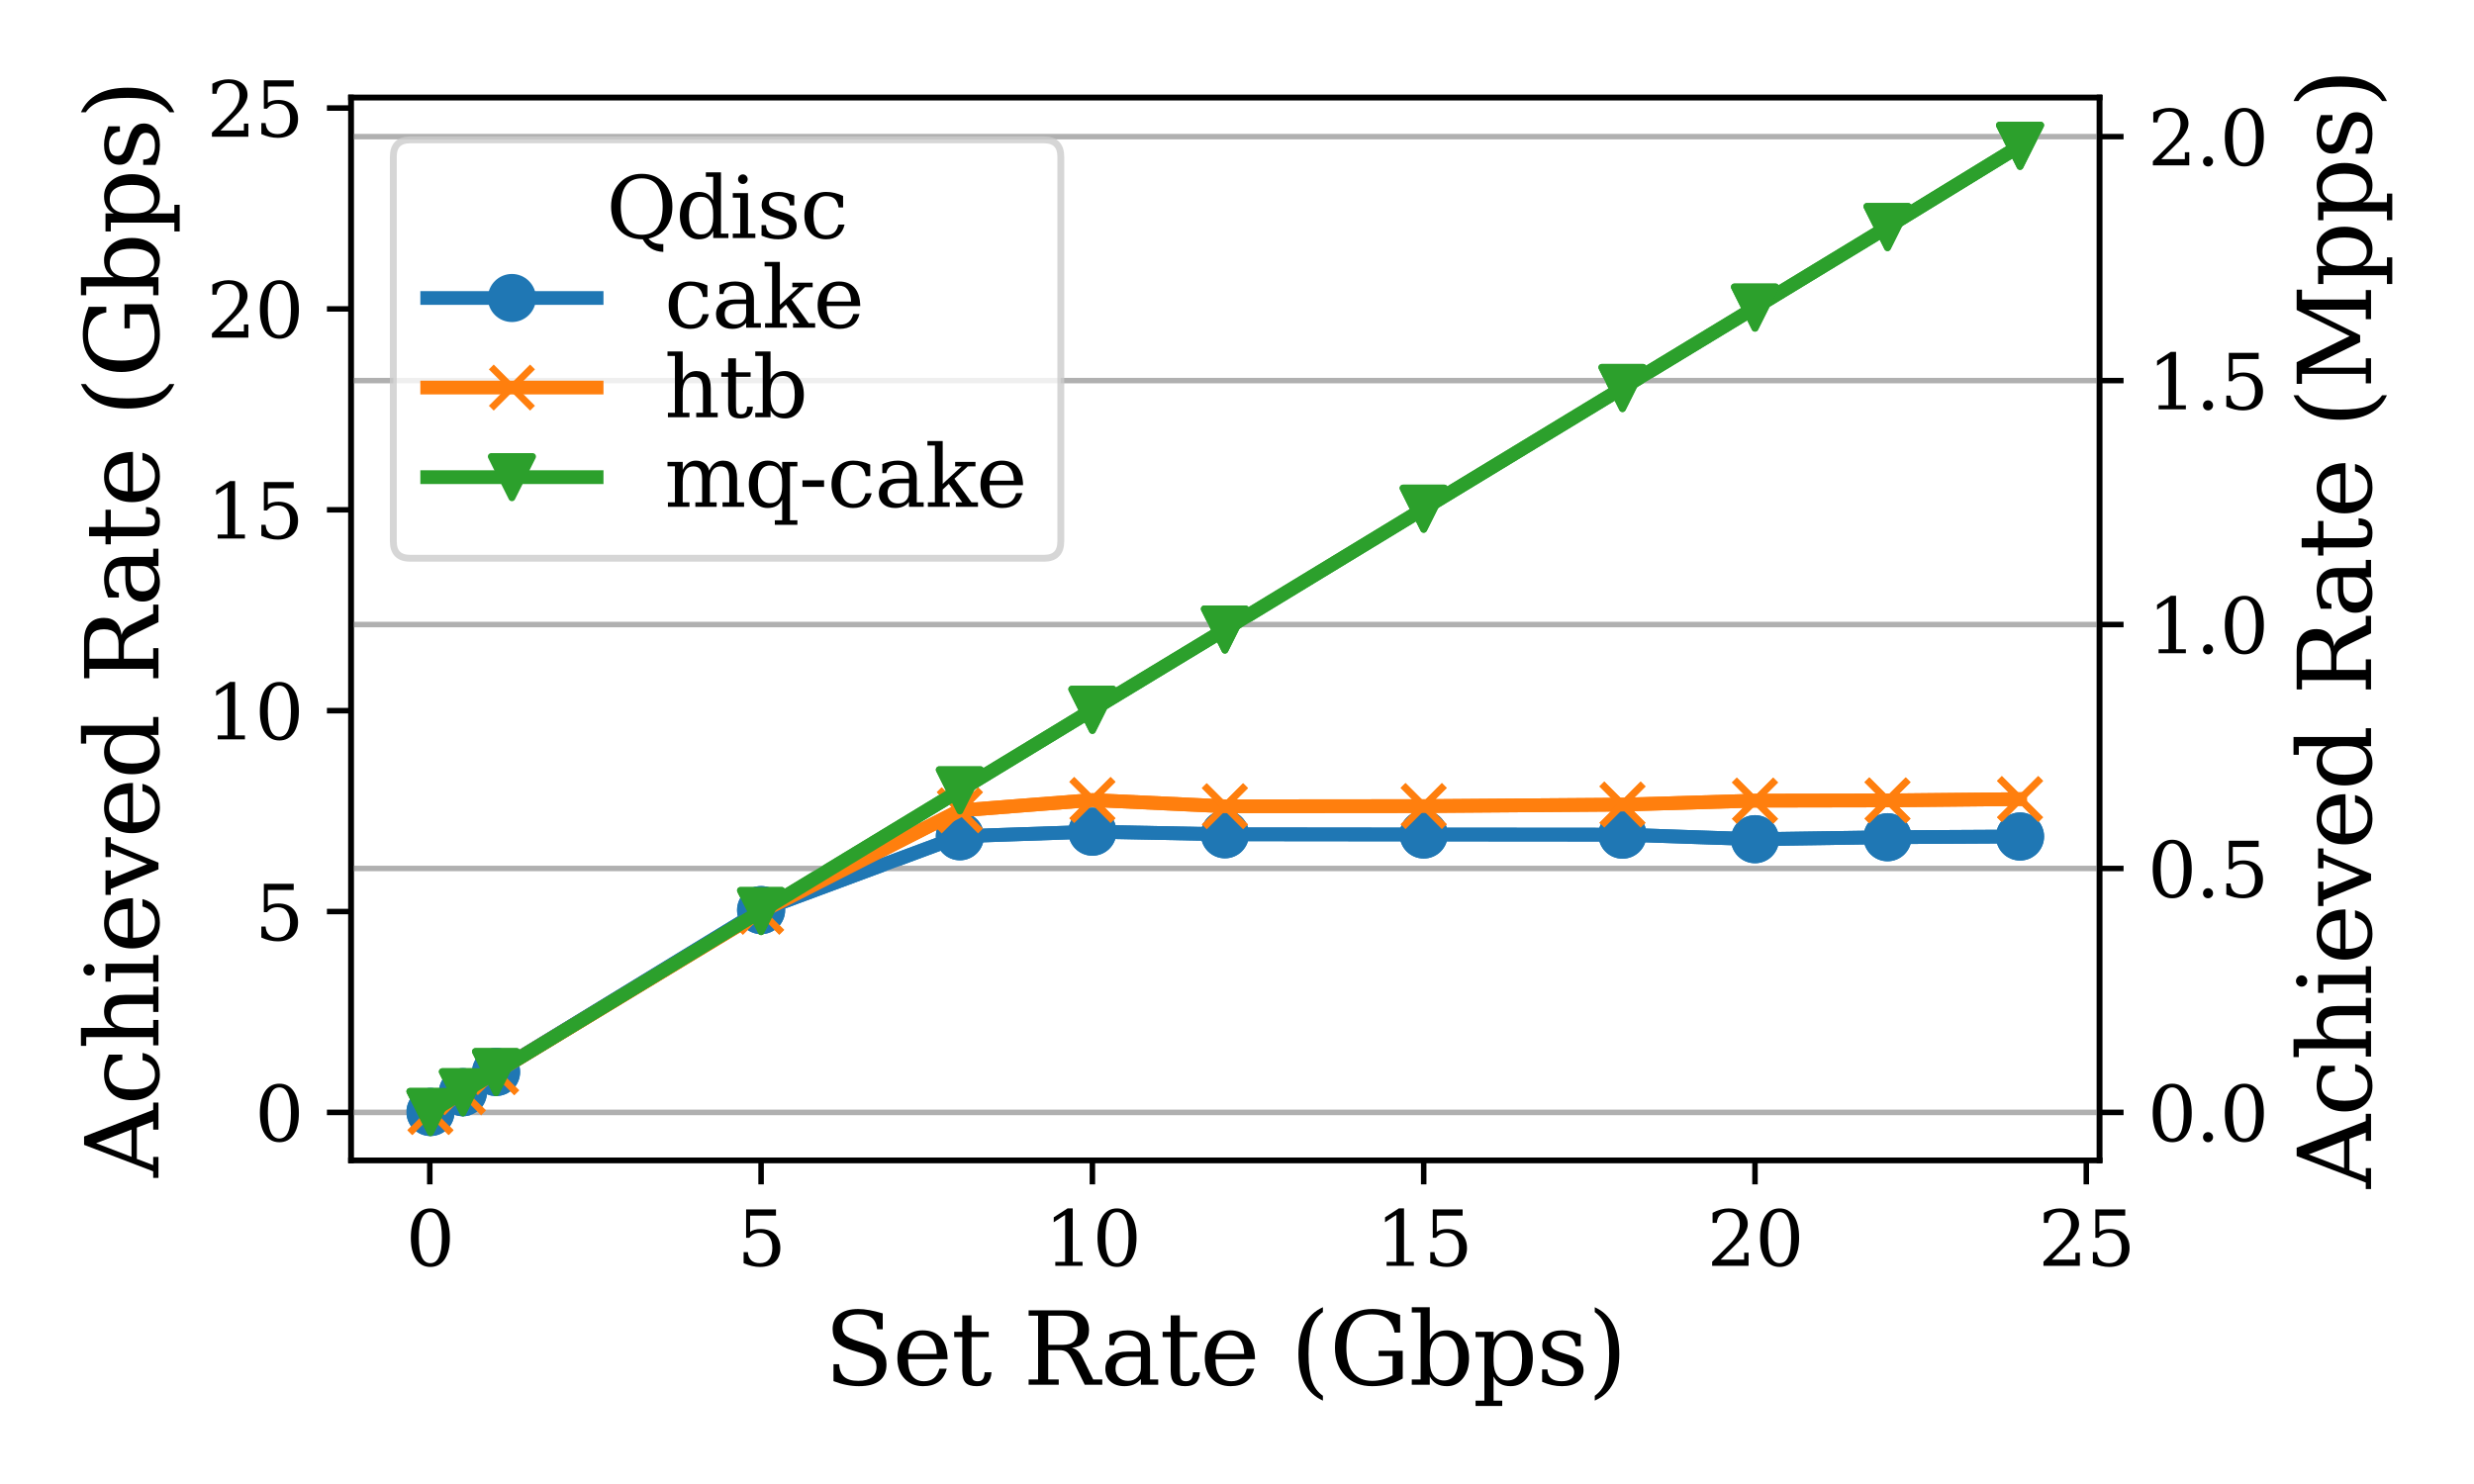 <?xml version="1.0" encoding="utf-8" standalone="no"?>
<!DOCTYPE svg PUBLIC "-//W3C//DTD SVG 1.1//EN"
  "http://www.w3.org/Graphics/SVG/1.1/DTD/svg11.dtd">
<svg xmlns:xlink="http://www.w3.org/1999/xlink" width="360pt" height="216pt" viewBox="0 0 360 216" xmlns="http://www.w3.org/2000/svg" version="1.1">
 <defs>
  <style type="text/css">*{stroke-linejoin: round; stroke-linecap: butt}</style>
 </defs>
 <g id="figure_1">
  <g id="patch_1">
   <path d="M 0 216 
L 360 216 
L 360 0 
L 0 0 
z
" style="fill: #ffffff"/>
  </g>
  <g id="axes_1">
   <g id="patch_2">
    <path d="M 51.072 168.887 
L 305.507 168.887 
L 305.507 14.193 
L 51.072 14.193 
z
" style="fill: #ffffff"/>
   </g>
   <g id="matplotlib.axis_1">
    <g id="xtick_1">
     <g id="line2d_1">
      <defs>
       <path id="m8df132b1dc" d="M 0 0 
L 0 3.5 
" style="stroke: #000000; stroke-width: 0.8"/>
      </defs>
      <g>
       <use xlink:href="#m8df132b1dc" x="62.541" y="168.887" style="stroke: #000000; stroke-width: 0.8"/>
      </g>
     </g>
     <g id="text_1">
      <!-- 0 -->
      <g transform="translate(59.042 184.246) scale(0.11 -0.11)">
       <defs>
        <path id="DejaVuSerif-30" d="M 2034 219 
Q 2513 219 2750 744 
Q 2988 1269 2988 2328 
Q 2988 3391 2750 3916 
Q 2513 4441 2034 4441 
Q 1556 4441 1318 3916 
Q 1081 3391 1081 2328 
Q 1081 1269 1318 744 
Q 1556 219 2034 219 
z
M 2034 -91 
Q 1275 -91 848 546 
Q 422 1184 422 2328 
Q 422 3475 848 4112 
Q 1275 4750 2034 4750 
Q 2797 4750 3222 4112 
Q 3647 3475 3647 2328 
Q 3647 1184 3222 546 
Q 2797 -91 2034 -91 
z
" transform="scale(0.016)"/>
       </defs>
       <use xlink:href="#DejaVuSerif-30"/>
      </g>
     </g>
    </g>
    <g id="xtick_2">
     <g id="line2d_2">
      <g>
       <use xlink:href="#m8df132b1dc" x="110.75" y="168.887" style="stroke: #000000; stroke-width: 0.8"/>
      </g>
     </g>
     <g id="text_2">
      <!-- 5 -->
      <g transform="translate(107.25 184.246) scale(0.11 -0.11)">
       <defs>
        <path id="DejaVuSerif-35" d="M 3219 4666 
L 3219 4153 
L 1081 4153 
L 1081 2816 
Q 1244 2928 1461 2984 
Q 1678 3041 1947 3041 
Q 2703 3041 3140 2622 
Q 3578 2203 3578 1478 
Q 3578 738 3136 323 
Q 2694 -91 1894 -91 
Q 1572 -91 1234 -12 
Q 897 66 544 225 
L 544 1131 
L 897 1131 
Q 925 688 1179 453 
Q 1434 219 1894 219 
Q 2388 219 2653 544 
Q 2919 869 2919 1478 
Q 2919 2084 2655 2407 
Q 2391 2731 1894 2731 
Q 1613 2731 1398 2631 
Q 1184 2531 1019 2322 
L 750 2322 
L 750 4666 
L 3219 4666 
z
" transform="scale(0.016)"/>
       </defs>
       <use xlink:href="#DejaVuSerif-35"/>
      </g>
     </g>
    </g>
    <g id="xtick_3">
     <g id="line2d_3">
      <g>
       <use xlink:href="#m8df132b1dc" x="158.958" y="168.887" style="stroke: #000000; stroke-width: 0.8"/>
      </g>
     </g>
     <g id="text_3">
      <!-- 10 -->
      <g transform="translate(151.96 184.246) scale(0.11 -0.11)">
       <defs>
        <path id="DejaVuSerif-31" d="M 909 0 
L 909 331 
L 1722 331 
L 1722 4213 
L 781 3603 
L 781 4013 
L 1919 4750 
L 2350 4750 
L 2350 331 
L 3163 331 
L 3163 0 
L 909 0 
z
" transform="scale(0.016)"/>
       </defs>
       <use xlink:href="#DejaVuSerif-31"/>
       <use xlink:href="#DejaVuSerif-30" x="63.623"/>
      </g>
     </g>
    </g>
    <g id="xtick_4">
     <g id="line2d_4">
      <g>
       <use xlink:href="#m8df132b1dc" x="207.167" y="168.887" style="stroke: #000000; stroke-width: 0.8"/>
      </g>
     </g>
     <g id="text_4">
      <!-- 15 -->
      <g transform="translate(200.168 184.246) scale(0.11 -0.11)">
       <use xlink:href="#DejaVuSerif-31"/>
       <use xlink:href="#DejaVuSerif-35" x="63.623"/>
      </g>
     </g>
    </g>
    <g id="xtick_5">
     <g id="line2d_5">
      <g>
       <use xlink:href="#m8df132b1dc" x="255.375" y="168.887" style="stroke: #000000; stroke-width: 0.8"/>
      </g>
     </g>
     <g id="text_5">
      <!-- 20 -->
      <g transform="translate(248.377 184.246) scale(0.11 -0.11)">
       <defs>
        <path id="DejaVuSerif-32" d="M 819 3553 
L 469 3553 
L 469 4384 
Q 803 4563 1142 4656 
Q 1481 4750 1806 4750 
Q 2534 4750 2956 4397 
Q 3378 4044 3378 3438 
Q 3378 2753 2422 1800 
Q 2347 1728 2309 1691 
L 1131 513 
L 3078 513 
L 3078 1088 
L 3444 1088 
L 3444 0 
L 434 0 
L 434 341 
L 1850 1753 
Q 2319 2222 2519 2614 
Q 2719 3006 2719 3438 
Q 2719 3909 2473 4175 
Q 2228 4441 1797 4441 
Q 1350 4441 1106 4219 
Q 863 3997 819 3553 
z
" transform="scale(0.016)"/>
       </defs>
       <use xlink:href="#DejaVuSerif-32"/>
       <use xlink:href="#DejaVuSerif-30" x="63.623"/>
      </g>
     </g>
    </g>
    <g id="xtick_6">
     <g id="line2d_6">
      <g>
       <use xlink:href="#m8df132b1dc" x="303.584" y="168.887" style="stroke: #000000; stroke-width: 0.8"/>
      </g>
     </g>
     <g id="text_6">
      <!-- 25 -->
      <g transform="translate(296.585 184.246) scale(0.11 -0.11)">
       <use xlink:href="#DejaVuSerif-32"/>
       <use xlink:href="#DejaVuSerif-35" x="63.623"/>
      </g>
     </g>
    </g>
    <g id="text_7">
     <!-- Set Rate (Gbps) -->
     <g transform="translate(119.909 201.551) scale(0.145 -0.145)">
      <defs>
       <path id="DejaVuSerif-53" d="M 594 225 
L 594 1288 
L 953 1284 
Q 969 753 1261 498 
Q 1553 244 2150 244 
Q 2706 244 2998 464 
Q 3291 684 3291 1106 
Q 3291 1444 3114 1625 
Q 2938 1806 2369 1978 
L 1753 2163 
Q 1084 2366 811 2669 
Q 538 2972 538 3500 
Q 538 4094 959 4422 
Q 1381 4750 2144 4750 
Q 2469 4750 2856 4679 
Q 3244 4609 3681 4475 
L 3681 3481 
L 3328 3481 
Q 3275 3975 2998 4195 
Q 2722 4416 2156 4416 
Q 1663 4416 1405 4214 
Q 1147 4013 1147 3628 
Q 1147 3294 1340 3103 
Q 1534 2913 2163 2725 
L 2741 2553 
Q 3375 2363 3645 2067 
Q 3916 1772 3916 1275 
Q 3916 597 3481 253 
Q 3047 -91 2188 -91 
Q 1803 -91 1404 -12 
Q 1006 66 594 225 
z
" transform="scale(0.016)"/>
       <path id="DejaVuSerif-65" d="M 3469 1600 
L 991 1600 
L 991 1575 
Q 991 903 1244 561 
Q 1497 219 1991 219 
Q 2369 219 2611 417 
Q 2853 616 2950 1006 
L 3413 1006 
Q 3275 459 2904 184 
Q 2534 -91 1931 -91 
Q 1203 -91 761 389 
Q 319 869 319 1663 
Q 319 2450 753 2931 
Q 1188 3413 1894 3413 
Q 2647 3413 3050 2948 
Q 3453 2484 3469 1600 
z
M 2791 1931 
Q 2772 2513 2545 2808 
Q 2319 3103 1894 3103 
Q 1497 3103 1269 2806 
Q 1041 2509 991 1931 
L 2791 1931 
z
" transform="scale(0.016)"/>
       <path id="DejaVuSerif-74" d="M 691 2988 
L 184 2988 
L 184 3322 
L 691 3322 
L 691 4353 
L 1269 4353 
L 1269 3322 
L 2350 3322 
L 2350 2988 
L 1269 2988 
L 1269 878 
Q 1269 456 1350 337 
Q 1431 219 1650 219 
Q 1875 219 1978 351 
Q 2081 484 2088 781 
L 2522 781 
Q 2497 328 2275 118 
Q 2053 -91 1600 -91 
Q 1103 -91 897 129 
Q 691 350 691 878 
L 691 2988 
z
" transform="scale(0.016)"/>
       <path id="DejaVuSerif-20" transform="scale(0.016)"/>
       <path id="DejaVuSerif-52" d="M 3066 2316 
Q 3284 2256 3442 2114 
Q 3600 1972 3725 1716 
L 4403 331 
L 4972 331 
L 4972 0 
L 3872 0 
L 3144 1484 
Q 2934 1916 2759 2042 
Q 2584 2169 2278 2169 
L 1581 2169 
L 1581 331 
L 2241 331 
L 2241 0 
L 353 0 
L 353 331 
L 947 331 
L 947 4331 
L 353 4331 
L 353 4666 
L 2719 4666 
Q 3400 4666 3770 4341 
Q 4141 4016 4141 3419 
Q 4141 2938 3870 2661 
Q 3600 2384 3066 2316 
z
M 1581 2503 
L 2503 2503 
Q 2975 2503 3200 2726 
Q 3425 2950 3425 3419 
Q 3425 3888 3200 4109 
Q 2975 4331 2503 4331 
L 1581 4331 
L 1581 2503 
z
" transform="scale(0.016)"/>
       <path id="DejaVuSerif-61" d="M 2547 1044 
L 2547 1747 
L 1806 1747 
Q 1378 1747 1168 1562 
Q 959 1378 959 997 
Q 959 650 1171 447 
Q 1384 244 1747 244 
Q 2106 244 2326 466 
Q 2547 688 2547 1044 
z
M 3122 2075 
L 3122 331 
L 3634 331 
L 3634 0 
L 2547 0 
L 2547 359 
Q 2356 128 2106 18 
Q 1856 -91 1522 -91 
Q 969 -91 644 203 
Q 319 497 319 997 
Q 319 1513 691 1797 
Q 1063 2081 1741 2081 
L 2547 2081 
L 2547 2309 
Q 2547 2688 2317 2895 
Q 2088 3103 1672 3103 
Q 1328 3103 1125 2947 
Q 922 2791 872 2484 
L 575 2484 
L 575 3156 
Q 875 3284 1158 3348 
Q 1441 3413 1709 3413 
Q 2400 3413 2761 3070 
Q 3122 2728 3122 2075 
z
" transform="scale(0.016)"/>
       <path id="DejaVuSerif-28" d="M 2041 -997 
Q 1281 -656 893 83 
Q 506 822 506 1931 
Q 506 3044 893 3783 
Q 1281 4522 2041 4863 
L 2041 4556 
Q 1559 4225 1350 3623 
Q 1141 3022 1141 1931 
Q 1141 844 1350 242 
Q 1559 -359 2041 -691 
L 2041 -997 
z
" transform="scale(0.016)"/>
       <path id="DejaVuSerif-47" d="M 4097 3272 
Q 3988 3856 3641 4136 
Q 3294 4416 2675 4416 
Q 1869 4416 1472 3897 
Q 1075 3378 1075 2328 
Q 1075 1300 1484 772 
Q 1894 244 2688 244 
Q 3041 244 3362 331 
Q 3684 419 3975 594 
L 3975 1797 
L 3097 1797 
L 3097 2131 
L 4609 2131 
L 4609 391 
Q 4194 150 3714 29 
Q 3234 -91 2688 -91 
Q 1631 -91 995 570 
Q 359 1231 359 2328 
Q 359 3434 996 4092 
Q 1634 4750 2713 4750 
Q 3113 4750 3539 4658 
Q 3966 4566 4447 4378 
L 4447 3272 
L 4097 3272 
z
" transform="scale(0.016)"/>
       <path id="DejaVuSerif-62" d="M 738 331 
L 738 4531 
L 184 4531 
L 184 4863 
L 1313 4863 
L 1313 2803 
Q 1481 3116 1742 3264 
Q 2003 3413 2388 3413 
Q 3000 3413 3387 2928 
Q 3775 2444 3775 1663 
Q 3775 881 3387 395 
Q 3000 -91 2388 -91 
Q 2003 -91 1742 57 
Q 1481 206 1313 519 
L 1313 0 
L 184 0 
L 184 331 
L 738 331 
z
M 1313 1497 
Q 1313 897 1542 583 
Q 1772 269 2209 269 
Q 2650 269 2876 622 
Q 3103 975 3103 1663 
Q 3103 2353 2876 2703 
Q 2650 3053 2209 3053 
Q 1772 3053 1542 2737 
Q 1313 2422 1313 1825 
L 1313 1497 
z
" transform="scale(0.016)"/>
       <path id="DejaVuSerif-70" d="M 1313 1825 
L 1313 1497 
Q 1313 897 1542 583 
Q 1772 269 2209 269 
Q 2650 269 2876 622 
Q 3103 975 3103 1663 
Q 3103 2353 2876 2703 
Q 2650 3053 2209 3053 
Q 1772 3053 1542 2737 
Q 1313 2422 1313 1825 
z
M 738 2988 
L 184 2988 
L 184 3322 
L 1313 3322 
L 1313 2803 
Q 1481 3116 1742 3264 
Q 2003 3413 2388 3413 
Q 3000 3413 3387 2928 
Q 3775 2444 3775 1663 
Q 3775 881 3387 395 
Q 3000 -91 2388 -91 
Q 2003 -91 1742 57 
Q 1481 206 1313 519 
L 1313 -997 
L 1856 -997 
L 1856 -1331 
L 184 -1331 
L 184 -997 
L 738 -997 
L 738 2988 
z
" transform="scale(0.016)"/>
       <path id="DejaVuSerif-73" d="M 359 184 
L 359 959 
L 691 959 
Q 703 588 923 403 
Q 1144 219 1575 219 
Q 1963 219 2166 364 
Q 2369 509 2369 788 
Q 2369 1006 2220 1140 
Q 2072 1275 1594 1428 
L 1178 1569 
Q 750 1706 558 1912 
Q 366 2119 366 2438 
Q 366 2894 700 3153 
Q 1034 3413 1625 3413 
Q 1888 3413 2178 3344 
Q 2469 3275 2778 3144 
L 2778 2419 
L 2447 2419 
Q 2434 2741 2221 2922 
Q 2009 3103 1644 3103 
Q 1281 3103 1095 2975 
Q 909 2847 909 2591 
Q 909 2381 1050 2254 
Q 1191 2128 1613 1997 
L 2069 1856 
Q 2541 1709 2748 1489 
Q 2956 1269 2956 922 
Q 2956 450 2595 179 
Q 2234 -91 1600 -91 
Q 1278 -91 972 -22 
Q 666 47 359 184 
z
" transform="scale(0.016)"/>
       <path id="DejaVuSerif-29" d="M 453 -997 
L 453 -691 
Q 934 -359 1145 242 
Q 1356 844 1356 1931 
Q 1356 3022 1145 3623 
Q 934 4225 453 4556 
L 453 4863 
Q 1216 4522 1603 3783 
Q 1991 3044 1991 1931 
Q 1991 822 1603 83 
Q 1216 -656 453 -997 
z
" transform="scale(0.016)"/>
      </defs>
      <use xlink:href="#DejaVuSerif-53"/>
      <use xlink:href="#DejaVuSerif-65" x="68.506"/>
      <use xlink:href="#DejaVuSerif-74" x="127.686"/>
      <use xlink:href="#DejaVuSerif-20" x="167.871"/>
      <use xlink:href="#DejaVuSerif-52" x="199.658"/>
      <use xlink:href="#DejaVuSerif-61" x="277.201"/>
      <use xlink:href="#DejaVuSerif-74" x="336.82"/>
      <use xlink:href="#DejaVuSerif-65" x="377.006"/>
      <use xlink:href="#DejaVuSerif-20" x="436.186"/>
      <use xlink:href="#DejaVuSerif-28" x="467.973"/>
      <use xlink:href="#DejaVuSerif-47" x="506.986"/>
      <use xlink:href="#DejaVuSerif-62" x="586.869"/>
      <use xlink:href="#DejaVuSerif-70" x="650.883"/>
      <use xlink:href="#DejaVuSerif-73" x="714.896"/>
      <use xlink:href="#DejaVuSerif-29" x="766.215"/>
     </g>
    </g>
   </g>
   <g id="matplotlib.axis_2">
    <g id="ytick_1">
     <g id="line2d_7">
      <defs>
       <path id="m70bf19071a" d="M 0 0 
L -3.5 0 
" style="stroke: #000000; stroke-width: 0.8"/>
      </defs>
      <g>
       <use xlink:href="#m70bf19071a" x="51.072" y="161.915" style="stroke: #000000; stroke-width: 0.8"/>
      </g>
     </g>
     <g id="text_8">
      <!-- 0 -->
      <g transform="translate(37.074 166.094) scale(0.11 -0.11)">
       <use xlink:href="#DejaVuSerif-30"/>
      </g>
     </g>
    </g>
    <g id="ytick_2">
     <g id="line2d_8">
      <g>
       <use xlink:href="#m70bf19071a" x="51.072" y="132.677" style="stroke: #000000; stroke-width: 0.8"/>
      </g>
     </g>
     <g id="text_9">
      <!-- 5 -->
      <g transform="translate(37.074 136.856) scale(0.11 -0.11)">
       <use xlink:href="#DejaVuSerif-35"/>
      </g>
     </g>
    </g>
    <g id="ytick_3">
     <g id="line2d_9">
      <g>
       <use xlink:href="#m70bf19071a" x="51.072" y="103.439" style="stroke: #000000; stroke-width: 0.8"/>
      </g>
     </g>
     <g id="text_10">
      <!-- 10 -->
      <g transform="translate(30.075 107.618) scale(0.11 -0.11)">
       <use xlink:href="#DejaVuSerif-31"/>
       <use xlink:href="#DejaVuSerif-30" x="63.623"/>
      </g>
     </g>
    </g>
    <g id="ytick_4">
     <g id="line2d_10">
      <g>
       <use xlink:href="#m70bf19071a" x="51.072" y="74.201" style="stroke: #000000; stroke-width: 0.8"/>
      </g>
     </g>
     <g id="text_11">
      <!-- 15 -->
      <g transform="translate(30.075 78.38) scale(0.11 -0.11)">
       <use xlink:href="#DejaVuSerif-31"/>
       <use xlink:href="#DejaVuSerif-35" x="63.623"/>
      </g>
     </g>
    </g>
    <g id="ytick_5">
     <g id="line2d_11">
      <g>
       <use xlink:href="#m70bf19071a" x="51.072" y="44.963" style="stroke: #000000; stroke-width: 0.8"/>
      </g>
     </g>
     <g id="text_12">
      <!-- 20 -->
      <g transform="translate(30.075 49.142) scale(0.11 -0.11)">
       <use xlink:href="#DejaVuSerif-32"/>
       <use xlink:href="#DejaVuSerif-30" x="63.623"/>
      </g>
     </g>
    </g>
    <g id="ytick_6">
     <g id="line2d_12">
      <g>
       <use xlink:href="#m70bf19071a" x="51.072" y="15.725" style="stroke: #000000; stroke-width: 0.8"/>
      </g>
     </g>
     <g id="text_13">
      <!-- 25 -->
      <g transform="translate(30.075 19.904) scale(0.11 -0.11)">
       <use xlink:href="#DejaVuSerif-32"/>
       <use xlink:href="#DejaVuSerif-35" x="63.623"/>
      </g>
     </g>
    </g>
    <g id="text_14">
     <!-- Achieved Rate (Gbps) -->
     <g transform="translate(23.059 171.354) rotate(-90) scale(0.145 -0.145)">
      <defs>
       <path id="DejaVuSerif-41" d="M 1281 1691 
L 2994 1691 
L 2138 3909 
L 1281 1691 
z
M -38 0 
L -38 331 
L 372 331 
L 2034 4666 
L 2559 4666 
L 4225 331 
L 4684 331 
L 4684 0 
L 2988 0 
L 2988 331 
L 3506 331 
L 3116 1356 
L 1153 1356 
L 763 331 
L 1275 331 
L 1275 0 
L -38 0 
z
" transform="scale(0.016)"/>
       <path id="DejaVuSerif-63" d="M 3291 997 
Q 3169 466 2822 187 
Q 2475 -91 1925 -91 
Q 1200 -91 759 389 
Q 319 869 319 1663 
Q 319 2459 759 2936 
Q 1200 3413 1925 3413 
Q 2241 3413 2553 3339 
Q 2866 3266 3181 3116 
L 3181 2266 
L 2847 2266 
Q 2781 2703 2561 2903 
Q 2341 3103 1931 3103 
Q 1466 3103 1228 2742 
Q 991 2381 991 1663 
Q 991 944 1227 581 
Q 1463 219 1931 219 
Q 2303 219 2525 412 
Q 2747 606 2828 997 
L 3291 997 
z
" transform="scale(0.016)"/>
       <path id="DejaVuSerif-68" d="M 263 0 
L 263 331 
L 781 331 
L 781 4531 
L 231 4531 
L 231 4863 
L 1356 4863 
L 1356 2731 
Q 1516 3069 1770 3241 
Q 2025 3413 2363 3413 
Q 2913 3413 3172 3097 
Q 3431 2781 3431 2113 
L 3431 331 
L 3944 331 
L 3944 0 
L 2356 0 
L 2356 331 
L 2853 331 
L 2853 1931 
Q 2853 2541 2704 2764 
Q 2556 2988 2175 2988 
Q 1775 2988 1565 2697 
Q 1356 2406 1356 1850 
L 1356 331 
L 1856 331 
L 1856 0 
L 263 0 
z
" transform="scale(0.016)"/>
       <path id="DejaVuSerif-69" d="M 622 4353 
Q 622 4497 726 4603 
Q 831 4709 978 4709 
Q 1122 4709 1226 4603 
Q 1331 4497 1331 4353 
Q 1331 4206 1228 4103 
Q 1125 4000 978 4000 
Q 831 4000 726 4103 
Q 622 4206 622 4353 
z
M 1356 331 
L 1900 331 
L 1900 0 
L 231 0 
L 231 331 
L 781 331 
L 781 2988 
L 231 2988 
L 231 3322 
L 1356 3322 
L 1356 331 
z
" transform="scale(0.016)"/>
       <path id="DejaVuSerif-76" d="M 1581 0 
L 359 2988 
L -19 2988 
L -19 3322 
L 1509 3322 
L 1509 2988 
L 978 2988 
L 1913 703 
L 2847 2988 
L 2350 2988 
L 2350 3322 
L 3597 3322 
L 3597 2988 
L 3225 2988 
L 2003 0 
L 1581 0 
z
" transform="scale(0.016)"/>
       <path id="DejaVuSerif-64" d="M 3359 331 
L 3909 331 
L 3909 0 
L 2784 0 
L 2784 519 
Q 2616 206 2355 57 
Q 2094 -91 1709 -91 
Q 1097 -91 708 395 
Q 319 881 319 1663 
Q 319 2444 706 2928 
Q 1094 3413 1709 3413 
Q 2094 3413 2355 3264 
Q 2616 3116 2784 2803 
L 2784 4531 
L 2241 4531 
L 2241 4863 
L 3359 4863 
L 3359 331 
z
M 2784 1497 
L 2784 1825 
Q 2784 2422 2554 2737 
Q 2325 3053 1888 3053 
Q 1444 3053 1217 2703 
Q 991 2353 991 1663 
Q 991 975 1217 622 
Q 1444 269 1888 269 
Q 2325 269 2554 583 
Q 2784 897 2784 1497 
z
" transform="scale(0.016)"/>
      </defs>
      <use xlink:href="#DejaVuSerif-41"/>
      <use xlink:href="#DejaVuSerif-63" x="72.217"/>
      <use xlink:href="#DejaVuSerif-68" x="128.223"/>
      <use xlink:href="#DejaVuSerif-69" x="192.627"/>
      <use xlink:href="#DejaVuSerif-65" x="224.609"/>
      <use xlink:href="#DejaVuSerif-76" x="283.789"/>
      <use xlink:href="#DejaVuSerif-65" x="340.283"/>
      <use xlink:href="#DejaVuSerif-64" x="399.463"/>
      <use xlink:href="#DejaVuSerif-20" x="463.477"/>
      <use xlink:href="#DejaVuSerif-52" x="495.264"/>
      <use xlink:href="#DejaVuSerif-61" x="572.807"/>
      <use xlink:href="#DejaVuSerif-74" x="632.426"/>
      <use xlink:href="#DejaVuSerif-65" x="672.611"/>
      <use xlink:href="#DejaVuSerif-20" x="731.791"/>
      <use xlink:href="#DejaVuSerif-28" x="763.578"/>
      <use xlink:href="#DejaVuSerif-47" x="802.592"/>
      <use xlink:href="#DejaVuSerif-62" x="882.475"/>
      <use xlink:href="#DejaVuSerif-70" x="946.488"/>
      <use xlink:href="#DejaVuSerif-73" x="1010.502"/>
      <use xlink:href="#DejaVuSerif-29" x="1061.82"/>
     </g>
    </g>
   </g>
   <g id="line2d_13">
    <path d="M 62.638 161.856 
L 67.362 158.977 
L 72.183 156.035 
L 110.75 132.467 
L 139.675 121.721 
L 158.958 121.055 
L 178.242 121.434 
L 207.167 121.464 
L 236.092 121.488 
L 255.375 122.147 
L 274.659 121.861 
L 293.942 121.755 
" clip-path="url(#pc291917fae)" style="fill: none; stroke: #1f77b4; stroke-width: 2; stroke-linecap: square"/>
    <defs>
     <path id="m6667941820" d="M 0 3 
C 0.796 3 1.559 2.684 2.121 2.121 
C 2.684 1.559 3 0.796 3 0 
C 3 -0.796 2.684 -1.559 2.121 -2.121 
C 1.559 -2.684 0.796 -3 0 -3 
C -0.796 -3 -1.559 -2.684 -2.121 -2.121 
C -2.684 -1.559 -3 -0.796 -3 0 
C -3 0.796 -2.684 1.559 -2.121 2.121 
C -1.559 2.684 -0.796 3 0 3 
z
" style="stroke: #1f77b4"/>
    </defs>
    <g clip-path="url(#pc291917fae)">
     <use xlink:href="#m6667941820" x="62.638" y="161.856" style="fill: #1f77b4; stroke: #1f77b4"/>
     <use xlink:href="#m6667941820" x="67.362" y="158.977" style="fill: #1f77b4; stroke: #1f77b4"/>
     <use xlink:href="#m6667941820" x="72.183" y="156.035" style="fill: #1f77b4; stroke: #1f77b4"/>
     <use xlink:href="#m6667941820" x="110.75" y="132.467" style="fill: #1f77b4; stroke: #1f77b4"/>
     <use xlink:href="#m6667941820" x="139.675" y="121.721" style="fill: #1f77b4; stroke: #1f77b4"/>
     <use xlink:href="#m6667941820" x="158.958" y="121.055" style="fill: #1f77b4; stroke: #1f77b4"/>
     <use xlink:href="#m6667941820" x="178.242" y="121.434" style="fill: #1f77b4; stroke: #1f77b4"/>
     <use xlink:href="#m6667941820" x="207.167" y="121.464" style="fill: #1f77b4; stroke: #1f77b4"/>
     <use xlink:href="#m6667941820" x="236.092" y="121.488" style="fill: #1f77b4; stroke: #1f77b4"/>
     <use xlink:href="#m6667941820" x="255.375" y="122.147" style="fill: #1f77b4; stroke: #1f77b4"/>
     <use xlink:href="#m6667941820" x="274.659" y="121.861" style="fill: #1f77b4; stroke: #1f77b4"/>
     <use xlink:href="#m6667941820" x="293.942" y="121.755" style="fill: #1f77b4; stroke: #1f77b4"/>
    </g>
   </g>
   <g id="line2d_14">
    <path d="M 62.638 161.856 
L 67.362 158.983 
L 72.183 156.051 
L 110.75 132.698 
L 139.675 117.959 
L 158.958 116.45 
L 178.242 117.357 
L 207.167 117.331 
L 236.092 117.115 
L 255.375 116.54 
L 274.659 116.503 
L 293.942 116.312 
" clip-path="url(#pc291917fae)" style="fill: none; stroke: #ff7f0e; stroke-width: 2; stroke-linecap: square"/>
    <defs>
     <path id="m58390f5b56" d="M -3 3 
L 3 -3 
M -3 -3 
L 3 3 
" style="stroke: #ff7f0e"/>
    </defs>
    <g clip-path="url(#pc291917fae)">
     <use xlink:href="#m58390f5b56" x="62.638" y="161.856" style="fill: #ff7f0e; stroke: #ff7f0e"/>
     <use xlink:href="#m58390f5b56" x="67.362" y="158.983" style="fill: #ff7f0e; stroke: #ff7f0e"/>
     <use xlink:href="#m58390f5b56" x="72.183" y="156.051" style="fill: #ff7f0e; stroke: #ff7f0e"/>
     <use xlink:href="#m58390f5b56" x="110.75" y="132.698" style="fill: #ff7f0e; stroke: #ff7f0e"/>
     <use xlink:href="#m58390f5b56" x="139.675" y="117.959" style="fill: #ff7f0e; stroke: #ff7f0e"/>
     <use xlink:href="#m58390f5b56" x="158.958" y="116.45" style="fill: #ff7f0e; stroke: #ff7f0e"/>
     <use xlink:href="#m58390f5b56" x="178.242" y="117.357" style="fill: #ff7f0e; stroke: #ff7f0e"/>
     <use xlink:href="#m58390f5b56" x="207.167" y="117.331" style="fill: #ff7f0e; stroke: #ff7f0e"/>
     <use xlink:href="#m58390f5b56" x="236.092" y="117.115" style="fill: #ff7f0e; stroke: #ff7f0e"/>
     <use xlink:href="#m58390f5b56" x="255.375" y="116.54" style="fill: #ff7f0e; stroke: #ff7f0e"/>
     <use xlink:href="#m58390f5b56" x="274.659" y="116.503" style="fill: #ff7f0e; stroke: #ff7f0e"/>
     <use xlink:href="#m58390f5b56" x="293.942" y="116.312" style="fill: #ff7f0e; stroke: #ff7f0e"/>
    </g>
   </g>
   <g id="line2d_15">
    <path d="M 62.638 161.856 
L 67.362 158.985 
L 72.183 156.056 
L 110.75 132.606 
L 139.675 115.038 
L 158.958 103.315 
L 178.242 91.629 
L 207.167 74.043 
L 236.092 56.472 
L 255.375 44.772 
L 274.659 33.049 
L 293.942 21.225 
" clip-path="url(#pc291917fae)" style="fill: none; stroke: #2ca02c; stroke-width: 2; stroke-linecap: square"/>
    <defs>
     <path id="m86a5384043" d="M -0 3 
L 3 -3 
L -3 -3 
z
" style="stroke: #2ca02c; stroke-linejoin: miter"/>
    </defs>
    <g clip-path="url(#pc291917fae)">
     <use xlink:href="#m86a5384043" x="62.638" y="161.856" style="fill: #2ca02c; stroke: #2ca02c; stroke-linejoin: miter"/>
     <use xlink:href="#m86a5384043" x="67.362" y="158.985" style="fill: #2ca02c; stroke: #2ca02c; stroke-linejoin: miter"/>
     <use xlink:href="#m86a5384043" x="72.183" y="156.056" style="fill: #2ca02c; stroke: #2ca02c; stroke-linejoin: miter"/>
     <use xlink:href="#m86a5384043" x="110.75" y="132.606" style="fill: #2ca02c; stroke: #2ca02c; stroke-linejoin: miter"/>
     <use xlink:href="#m86a5384043" x="139.675" y="115.038" style="fill: #2ca02c; stroke: #2ca02c; stroke-linejoin: miter"/>
     <use xlink:href="#m86a5384043" x="158.958" y="103.315" style="fill: #2ca02c; stroke: #2ca02c; stroke-linejoin: miter"/>
     <use xlink:href="#m86a5384043" x="178.242" y="91.629" style="fill: #2ca02c; stroke: #2ca02c; stroke-linejoin: miter"/>
     <use xlink:href="#m86a5384043" x="207.167" y="74.043" style="fill: #2ca02c; stroke: #2ca02c; stroke-linejoin: miter"/>
     <use xlink:href="#m86a5384043" x="236.092" y="56.472" style="fill: #2ca02c; stroke: #2ca02c; stroke-linejoin: miter"/>
     <use xlink:href="#m86a5384043" x="255.375" y="44.772" style="fill: #2ca02c; stroke: #2ca02c; stroke-linejoin: miter"/>
     <use xlink:href="#m86a5384043" x="274.659" y="33.049" style="fill: #2ca02c; stroke: #2ca02c; stroke-linejoin: miter"/>
     <use xlink:href="#m86a5384043" x="293.942" y="21.225" style="fill: #2ca02c; stroke: #2ca02c; stroke-linejoin: miter"/>
    </g>
   </g>
   <g id="patch_3">
    <path d="M 51.072 168.887 
L 51.072 14.193 
" style="fill: none; stroke: #000000; stroke-width: 0.8; stroke-linejoin: miter; stroke-linecap: square"/>
   </g>
   <g id="patch_4">
    <path d="M 305.507 168.887 
L 305.507 14.193 
" style="fill: none; stroke: #000000; stroke-width: 0.8; stroke-linejoin: miter; stroke-linecap: square"/>
   </g>
   <g id="patch_5">
    <path d="M 51.072 168.887 
L 305.507 168.887 
" style="fill: none; stroke: #000000; stroke-width: 0.8; stroke-linejoin: miter; stroke-linecap: square"/>
   </g>
   <g id="patch_6">
    <path d="M 51.072 14.193 
L 305.507 14.193 
" style="fill: none; stroke: #000000; stroke-width: 0.8; stroke-linejoin: miter; stroke-linecap: square"/>
   </g>
  </g>
  <g id="axes_2">
   <g id="matplotlib.axis_3">
    <g id="ytick_7">
     <g id="line2d_16">
      <path d="M 51.072 161.915 
L 305.507 161.915 
" clip-path="url(#pc291917fae)" style="fill: none; stroke: #b0b0b0; stroke-width: 0.8; stroke-linecap: square"/>
     </g>
     <g id="line2d_17">
      <defs>
       <path id="mc977e3d5d4" d="M 0 0 
L 3.5 0 
" style="stroke: #000000; stroke-width: 0.8"/>
      </defs>
      <g>
       <use xlink:href="#mc977e3d5d4" x="305.507" y="161.915" style="stroke: #000000; stroke-width: 0.8"/>
      </g>
     </g>
     <g id="text_15">
      <!-- 0.0 -->
      <g transform="translate(312.507 166.094) scale(0.11 -0.11)">
       <defs>
        <path id="DejaVuSerif-2e" d="M 603 325 
Q 603 500 722 622 
Q 841 744 1019 744 
Q 1191 744 1312 622 
Q 1434 500 1434 325 
Q 1434 153 1312 31 
Q 1191 -91 1019 -91 
Q 841 -91 722 29 
Q 603 150 603 325 
z
" transform="scale(0.016)"/>
       </defs>
       <use xlink:href="#DejaVuSerif-30"/>
       <use xlink:href="#DejaVuSerif-2e" x="63.623"/>
       <use xlink:href="#DejaVuSerif-30" x="95.41"/>
      </g>
     </g>
    </g>
    <g id="ytick_8">
     <g id="line2d_18">
      <path d="M 51.072 126.408 
L 305.507 126.408 
" clip-path="url(#pc291917fae)" style="fill: none; stroke: #b0b0b0; stroke-width: 0.8; stroke-linecap: square"/>
     </g>
     <g id="line2d_19">
      <g>
       <use xlink:href="#mc977e3d5d4" x="305.507" y="126.408" style="stroke: #000000; stroke-width: 0.8"/>
      </g>
     </g>
     <g id="text_16">
      <!-- 0.5 -->
      <g transform="translate(312.507 130.587) scale(0.11 -0.11)">
       <use xlink:href="#DejaVuSerif-30"/>
       <use xlink:href="#DejaVuSerif-2e" x="63.623"/>
       <use xlink:href="#DejaVuSerif-35" x="95.41"/>
      </g>
     </g>
    </g>
    <g id="ytick_9">
     <g id="line2d_20">
      <path d="M 51.072 90.901 
L 305.507 90.901 
" clip-path="url(#pc291917fae)" style="fill: none; stroke: #b0b0b0; stroke-width: 0.8; stroke-linecap: square"/>
     </g>
     <g id="line2d_21">
      <g>
       <use xlink:href="#mc977e3d5d4" x="305.507" y="90.901" style="stroke: #000000; stroke-width: 0.8"/>
      </g>
     </g>
     <g id="text_17">
      <!-- 1.0 -->
      <g transform="translate(312.507 95.081) scale(0.11 -0.11)">
       <use xlink:href="#DejaVuSerif-31"/>
       <use xlink:href="#DejaVuSerif-2e" x="63.623"/>
       <use xlink:href="#DejaVuSerif-30" x="95.41"/>
      </g>
     </g>
    </g>
    <g id="ytick_10">
     <g id="line2d_22">
      <path d="M 51.072 55.395 
L 305.507 55.395 
" clip-path="url(#pc291917fae)" style="fill: none; stroke: #b0b0b0; stroke-width: 0.8; stroke-linecap: square"/>
     </g>
     <g id="line2d_23">
      <g>
       <use xlink:href="#mc977e3d5d4" x="305.507" y="55.395" style="stroke: #000000; stroke-width: 0.8"/>
      </g>
     </g>
     <g id="text_18">
      <!-- 1.5 -->
      <g transform="translate(312.507 59.574) scale(0.11 -0.11)">
       <use xlink:href="#DejaVuSerif-31"/>
       <use xlink:href="#DejaVuSerif-2e" x="63.623"/>
       <use xlink:href="#DejaVuSerif-35" x="95.41"/>
      </g>
     </g>
    </g>
    <g id="ytick_11">
     <g id="line2d_24">
      <path d="M 51.072 19.888 
L 305.507 19.888 
" clip-path="url(#pc291917fae)" style="fill: none; stroke: #b0b0b0; stroke-width: 0.8; stroke-linecap: square"/>
     </g>
     <g id="line2d_25">
      <g>
       <use xlink:href="#mc977e3d5d4" x="305.507" y="19.888" style="stroke: #000000; stroke-width: 0.8"/>
      </g>
     </g>
     <g id="text_19">
      <!-- 2.0 -->
      <g transform="translate(312.507 24.068) scale(0.11 -0.11)">
       <use xlink:href="#DejaVuSerif-32"/>
       <use xlink:href="#DejaVuSerif-2e" x="63.623"/>
       <use xlink:href="#DejaVuSerif-30" x="95.41"/>
      </g>
     </g>
    </g>
    <g id="text_20">
     <!-- Achieved Rate (Mpps) -->
     <g transform="translate(345.019 172.985) rotate(-90) scale(0.145 -0.145)">
      <defs>
       <path id="DejaVuSerif-4d" d="M 353 0 
L 353 331 
L 947 331 
L 947 4331 
L 319 4331 
L 319 4666 
L 1678 4666 
L 3316 1344 
L 4953 4666 
L 6228 4666 
L 6228 4331 
L 5606 4331 
L 5606 331 
L 6203 331 
L 6203 0 
L 4378 0 
L 4378 331 
L 4972 331 
L 4972 3938 
L 3372 684 
L 2931 684 
L 1331 3938 
L 1331 331 
L 1925 331 
L 1925 0 
L 353 0 
z
" transform="scale(0.016)"/>
      </defs>
      <use xlink:href="#DejaVuSerif-41"/>
      <use xlink:href="#DejaVuSerif-63" x="72.217"/>
      <use xlink:href="#DejaVuSerif-68" x="128.223"/>
      <use xlink:href="#DejaVuSerif-69" x="192.627"/>
      <use xlink:href="#DejaVuSerif-65" x="224.609"/>
      <use xlink:href="#DejaVuSerif-76" x="283.789"/>
      <use xlink:href="#DejaVuSerif-65" x="340.283"/>
      <use xlink:href="#DejaVuSerif-64" x="399.463"/>
      <use xlink:href="#DejaVuSerif-20" x="463.477"/>
      <use xlink:href="#DejaVuSerif-52" x="495.264"/>
      <use xlink:href="#DejaVuSerif-61" x="572.807"/>
      <use xlink:href="#DejaVuSerif-74" x="632.426"/>
      <use xlink:href="#DejaVuSerif-65" x="672.611"/>
      <use xlink:href="#DejaVuSerif-20" x="731.791"/>
      <use xlink:href="#DejaVuSerif-28" x="763.578"/>
      <use xlink:href="#DejaVuSerif-4d" x="802.592"/>
      <use xlink:href="#DejaVuSerif-70" x="904.984"/>
      <use xlink:href="#DejaVuSerif-70" x="968.998"/>
      <use xlink:href="#DejaVuSerif-73" x="1033.012"/>
      <use xlink:href="#DejaVuSerif-29" x="1084.33"/>
     </g>
    </g>
   </g>
   <g id="line2d_26">
    <path d="M 62.638 161.856 
L 67.362 158.977 
L 72.183 156.035 
L 110.75 132.467 
L 139.675 121.721 
L 158.958 121.055 
L 178.242 121.434 
L 207.167 121.464 
L 236.092 121.488 
L 255.375 122.147 
L 274.659 121.861 
L 293.942 121.755 
" clip-path="url(#pc291917fae)" style="fill: none; stroke: #1f77b4; stroke-width: 2; stroke-linecap: square"/>
    <g clip-path="url(#pc291917fae)">
     <use xlink:href="#m6667941820" x="62.638" y="161.856" style="fill: #1f77b4; stroke: #1f77b4"/>
     <use xlink:href="#m6667941820" x="67.362" y="158.977" style="fill: #1f77b4; stroke: #1f77b4"/>
     <use xlink:href="#m6667941820" x="72.183" y="156.035" style="fill: #1f77b4; stroke: #1f77b4"/>
     <use xlink:href="#m6667941820" x="110.75" y="132.467" style="fill: #1f77b4; stroke: #1f77b4"/>
     <use xlink:href="#m6667941820" x="139.675" y="121.721" style="fill: #1f77b4; stroke: #1f77b4"/>
     <use xlink:href="#m6667941820" x="158.958" y="121.055" style="fill: #1f77b4; stroke: #1f77b4"/>
     <use xlink:href="#m6667941820" x="178.242" y="121.434" style="fill: #1f77b4; stroke: #1f77b4"/>
     <use xlink:href="#m6667941820" x="207.167" y="121.464" style="fill: #1f77b4; stroke: #1f77b4"/>
     <use xlink:href="#m6667941820" x="236.092" y="121.488" style="fill: #1f77b4; stroke: #1f77b4"/>
     <use xlink:href="#m6667941820" x="255.375" y="122.147" style="fill: #1f77b4; stroke: #1f77b4"/>
     <use xlink:href="#m6667941820" x="274.659" y="121.861" style="fill: #1f77b4; stroke: #1f77b4"/>
     <use xlink:href="#m6667941820" x="293.942" y="121.755" style="fill: #1f77b4; stroke: #1f77b4"/>
    </g>
   </g>
   <g id="line2d_27">
    <path d="M 62.638 161.856 
L 67.362 158.983 
L 72.183 156.051 
L 110.75 132.698 
L 139.675 117.959 
L 158.958 116.45 
L 178.242 117.357 
L 207.167 117.331 
L 236.092 117.115 
L 255.375 116.54 
L 274.659 116.503 
L 293.942 116.312 
" clip-path="url(#pc291917fae)" style="fill: none; stroke: #ff7f0e; stroke-width: 2; stroke-linecap: square"/>
    <g clip-path="url(#pc291917fae)">
     <use xlink:href="#m58390f5b56" x="62.638" y="161.856" style="fill: #ff7f0e; stroke: #ff7f0e"/>
     <use xlink:href="#m58390f5b56" x="67.362" y="158.983" style="fill: #ff7f0e; stroke: #ff7f0e"/>
     <use xlink:href="#m58390f5b56" x="72.183" y="156.051" style="fill: #ff7f0e; stroke: #ff7f0e"/>
     <use xlink:href="#m58390f5b56" x="110.75" y="132.698" style="fill: #ff7f0e; stroke: #ff7f0e"/>
     <use xlink:href="#m58390f5b56" x="139.675" y="117.959" style="fill: #ff7f0e; stroke: #ff7f0e"/>
     <use xlink:href="#m58390f5b56" x="158.958" y="116.45" style="fill: #ff7f0e; stroke: #ff7f0e"/>
     <use xlink:href="#m58390f5b56" x="178.242" y="117.357" style="fill: #ff7f0e; stroke: #ff7f0e"/>
     <use xlink:href="#m58390f5b56" x="207.167" y="117.331" style="fill: #ff7f0e; stroke: #ff7f0e"/>
     <use xlink:href="#m58390f5b56" x="236.092" y="117.115" style="fill: #ff7f0e; stroke: #ff7f0e"/>
     <use xlink:href="#m58390f5b56" x="255.375" y="116.54" style="fill: #ff7f0e; stroke: #ff7f0e"/>
     <use xlink:href="#m58390f5b56" x="274.659" y="116.503" style="fill: #ff7f0e; stroke: #ff7f0e"/>
     <use xlink:href="#m58390f5b56" x="293.942" y="116.312" style="fill: #ff7f0e; stroke: #ff7f0e"/>
    </g>
   </g>
   <g id="line2d_28">
    <path d="M 62.638 161.856 
L 67.362 158.985 
L 72.183 156.056 
L 110.75 132.606 
L 139.675 115.038 
L 158.958 103.315 
L 178.242 91.629 
L 207.167 74.043 
L 236.092 56.472 
L 255.375 44.772 
L 274.659 33.049 
L 293.942 21.225 
" clip-path="url(#pc291917fae)" style="fill: none; stroke: #2ca02c; stroke-width: 2; stroke-linecap: square"/>
    <g clip-path="url(#pc291917fae)">
     <use xlink:href="#m86a5384043" x="62.638" y="161.856" style="fill: #2ca02c; stroke: #2ca02c; stroke-linejoin: miter"/>
     <use xlink:href="#m86a5384043" x="67.362" y="158.985" style="fill: #2ca02c; stroke: #2ca02c; stroke-linejoin: miter"/>
     <use xlink:href="#m86a5384043" x="72.183" y="156.056" style="fill: #2ca02c; stroke: #2ca02c; stroke-linejoin: miter"/>
     <use xlink:href="#m86a5384043" x="110.75" y="132.606" style="fill: #2ca02c; stroke: #2ca02c; stroke-linejoin: miter"/>
     <use xlink:href="#m86a5384043" x="139.675" y="115.038" style="fill: #2ca02c; stroke: #2ca02c; stroke-linejoin: miter"/>
     <use xlink:href="#m86a5384043" x="158.958" y="103.315" style="fill: #2ca02c; stroke: #2ca02c; stroke-linejoin: miter"/>
     <use xlink:href="#m86a5384043" x="178.242" y="91.629" style="fill: #2ca02c; stroke: #2ca02c; stroke-linejoin: miter"/>
     <use xlink:href="#m86a5384043" x="207.167" y="74.043" style="fill: #2ca02c; stroke: #2ca02c; stroke-linejoin: miter"/>
     <use xlink:href="#m86a5384043" x="236.092" y="56.472" style="fill: #2ca02c; stroke: #2ca02c; stroke-linejoin: miter"/>
     <use xlink:href="#m86a5384043" x="255.375" y="44.772" style="fill: #2ca02c; stroke: #2ca02c; stroke-linejoin: miter"/>
     <use xlink:href="#m86a5384043" x="274.659" y="33.049" style="fill: #2ca02c; stroke: #2ca02c; stroke-linejoin: miter"/>
     <use xlink:href="#m86a5384043" x="293.942" y="21.225" style="fill: #2ca02c; stroke: #2ca02c; stroke-linejoin: miter"/>
    </g>
   </g>
   <g id="patch_7">
    <path d="M 51.072 168.887 
L 51.072 14.193 
" style="fill: none; stroke: #000000; stroke-width: 0.8; stroke-linejoin: miter; stroke-linecap: square"/>
   </g>
   <g id="patch_8">
    <path d="M 305.507 168.887 
L 305.507 14.193 
" style="fill: none; stroke: #000000; stroke-width: 0.8; stroke-linejoin: miter; stroke-linecap: square"/>
   </g>
   <g id="patch_9">
    <path d="M 51.072 168.887 
L 305.507 168.887 
" style="fill: none; stroke: #000000; stroke-width: 0.8; stroke-linejoin: miter; stroke-linecap: square"/>
   </g>
   <g id="patch_10">
    <path d="M 51.072 14.193 
L 305.507 14.193 
" style="fill: none; stroke: #000000; stroke-width: 0.8; stroke-linejoin: miter; stroke-linecap: square"/>
   </g>
   <g id="legend_1">
    <g id="patch_11">
     <path d="M 59.7 81.257 
L 151.897 81.257 
Q 154.362 81.257 154.362 78.792 
L 154.362 22.821 
Q 154.362 20.356 151.897 20.356 
L 59.7 20.356 
Q 57.235 20.356 57.235 22.821 
L 57.235 78.792 
Q 57.235 81.257 59.7 81.257 
z
" style="fill: #ffffff; opacity: 0.8; stroke: #cccccc; stroke-linejoin: miter"/>
    </g>
    <g id="text_21">
     <!-- Qdisc -->
     <g transform="translate(88.217 34.651) scale(0.123 -0.123)">
      <defs>
       <path id="DejaVuSerif-51" d="M 2700 -91 
Q 1628 -91 993 567 
Q 359 1225 359 2328 
Q 359 2894 529 3339 
Q 700 3784 1050 4134 
Q 1356 4441 1750 4595 
Q 2144 4750 2625 4750 
Q 3641 4750 4266 4084 
Q 4891 3419 4891 2328 
Q 4891 1403 4422 773 
Q 3953 144 3128 -38 
Q 3297 -247 3539 -347 
Q 3781 -447 4122 -447 
L 4219 -447 
L 4219 -1025 
Q 3691 -1000 3314 -767 
Q 2938 -534 2700 -91 
z
M 2625 244 
Q 3391 244 3781 770 
Q 4172 1297 4172 2328 
Q 4172 3363 3781 3889 
Q 3391 4416 2625 4416 
Q 1856 4416 1465 3889 
Q 1075 3363 1075 2328 
Q 1075 1297 1465 770 
Q 1856 244 2625 244 
z
" transform="scale(0.016)"/>
      </defs>
      <use xlink:href="#DejaVuSerif-51"/>
      <use xlink:href="#DejaVuSerif-64" x="81.982"/>
      <use xlink:href="#DejaVuSerif-69" x="145.996"/>
      <use xlink:href="#DejaVuSerif-73" x="177.979"/>
      <use xlink:href="#DejaVuSerif-63" x="229.297"/>
     </g>
    </g>
    <g id="line2d_29">
     <path d="M 62.165 43.375 
L 74.49 43.375 
L 86.815 43.375 
" style="fill: none; stroke: #1f77b4; stroke-width: 2; stroke-linecap: square"/>
     <g>
      <use xlink:href="#m6667941820" x="74.49" y="43.375" style="fill: #1f77b4; stroke: #1f77b4"/>
     </g>
    </g>
    <g id="text_22">
     <!-- cake -->
     <g transform="translate(96.675 47.688) scale(0.123 -0.123)">
      <defs>
       <path id="DejaVuSerif-6b" d="M 1831 0 
L 219 0 
L 219 331 
L 738 331 
L 738 4531 
L 184 4531 
L 184 4863 
L 1313 4863 
L 1313 1697 
L 2713 2988 
L 2234 2988 
L 2234 3322 
L 3738 3322 
L 3738 2988 
L 3169 2988 
L 2181 2075 
L 3444 331 
L 3922 331 
L 3922 0 
L 2284 0 
L 2284 331 
L 2759 331 
L 1766 1697 
L 1313 1275 
L 1313 331 
L 1831 331 
L 1831 0 
z
" transform="scale(0.016)"/>
      </defs>
      <use xlink:href="#DejaVuSerif-63"/>
      <use xlink:href="#DejaVuSerif-61" x="56.006"/>
      <use xlink:href="#DejaVuSerif-6b" x="115.625"/>
      <use xlink:href="#DejaVuSerif-65" x="176.221"/>
     </g>
    </g>
    <g id="line2d_30">
     <path d="M 62.165 56.412 
L 74.49 56.412 
L 86.815 56.412 
" style="fill: none; stroke: #ff7f0e; stroke-width: 2; stroke-linecap: square"/>
     <g>
      <use xlink:href="#m58390f5b56" x="74.49" y="56.412" style="fill: #ff7f0e; stroke: #ff7f0e"/>
     </g>
    </g>
    <g id="text_23">
     <!-- htb -->
     <g transform="translate(96.675 60.726) scale(0.123 -0.123)">
      <use xlink:href="#DejaVuSerif-68"/>
      <use xlink:href="#DejaVuSerif-74" x="64.404"/>
      <use xlink:href="#DejaVuSerif-62" x="104.59"/>
     </g>
    </g>
    <g id="line2d_31">
     <path d="M 62.165 69.45 
L 74.49 69.45 
L 86.815 69.45 
" style="fill: none; stroke: #2ca02c; stroke-width: 2; stroke-linecap: square"/>
     <g>
      <use xlink:href="#m86a5384043" x="74.49" y="69.45" style="fill: #2ca02c; stroke: #2ca02c; stroke-linejoin: miter"/>
     </g>
    </g>
    <g id="text_24">
     <!-- mq-cake -->
     <g transform="translate(96.675 73.763) scale(0.123 -0.123)">
      <defs>
       <path id="DejaVuSerif-6d" d="M 3316 2675 
Q 3481 3041 3739 3227 
Q 3997 3413 4341 3413 
Q 4863 3413 5119 3089 
Q 5375 2766 5375 2113 
L 5375 331 
L 5894 331 
L 5894 0 
L 4300 0 
L 4300 331 
L 4800 331 
L 4800 2047 
Q 4800 2556 4650 2772 
Q 4500 2988 4153 2988 
Q 3769 2988 3567 2697 
Q 3366 2406 3366 1850 
L 3366 331 
L 3866 331 
L 3866 0 
L 2291 0 
L 2291 331 
L 2791 331 
L 2791 2069 
Q 2791 2566 2641 2777 
Q 2491 2988 2144 2988 
Q 1759 2988 1557 2697 
Q 1356 2406 1356 1850 
L 1356 331 
L 1856 331 
L 1856 0 
L 263 0 
L 263 331 
L 781 331 
L 781 2994 
L 231 2994 
L 231 3322 
L 1356 3322 
L 1356 2731 
Q 1516 3063 1762 3238 
Q 2009 3413 2322 3413 
Q 2709 3413 2968 3220 
Q 3228 3028 3316 2675 
z
" transform="scale(0.016)"/>
       <path id="DejaVuSerif-71" d="M 3359 2988 
L 3359 -997 
L 3909 -997 
L 3909 -1331 
L 2241 -1331 
L 2241 -997 
L 2784 -997 
L 2784 519 
Q 2616 206 2355 57 
Q 2094 -91 1709 -91 
Q 1097 -91 708 395 
Q 319 881 319 1663 
Q 319 2444 706 2928 
Q 1094 3413 1709 3413 
Q 2094 3413 2355 3264 
Q 2616 3116 2784 2803 
L 2784 3322 
L 3909 3322 
L 3909 2988 
L 3359 2988 
z
M 2784 1825 
Q 2784 2422 2554 2737 
Q 2325 3053 1888 3053 
Q 1444 3053 1217 2703 
Q 991 2353 991 1663 
Q 991 975 1217 622 
Q 1444 269 1888 269 
Q 2325 269 2554 583 
Q 2784 897 2784 1497 
L 2784 1825 
z
" transform="scale(0.016)"/>
       <path id="DejaVuSerif-2d" d="M 281 1959 
L 1881 1959 
L 1881 1472 
L 281 1472 
L 281 1959 
z
" transform="scale(0.016)"/>
      </defs>
      <use xlink:href="#DejaVuSerif-6d"/>
      <use xlink:href="#DejaVuSerif-71" x="94.824"/>
      <use xlink:href="#DejaVuSerif-2d" x="158.838"/>
      <use xlink:href="#DejaVuSerif-63" x="192.627"/>
      <use xlink:href="#DejaVuSerif-61" x="248.633"/>
      <use xlink:href="#DejaVuSerif-6b" x="308.252"/>
      <use xlink:href="#DejaVuSerif-65" x="368.848"/>
     </g>
    </g>
   </g>
  </g>
 </g>
 <defs>
  <clipPath id="pc291917fae">
   <rect x="51.072" y="14.193" width="254.435" height="154.694"/>
  </clipPath>
 </defs>
</svg>
